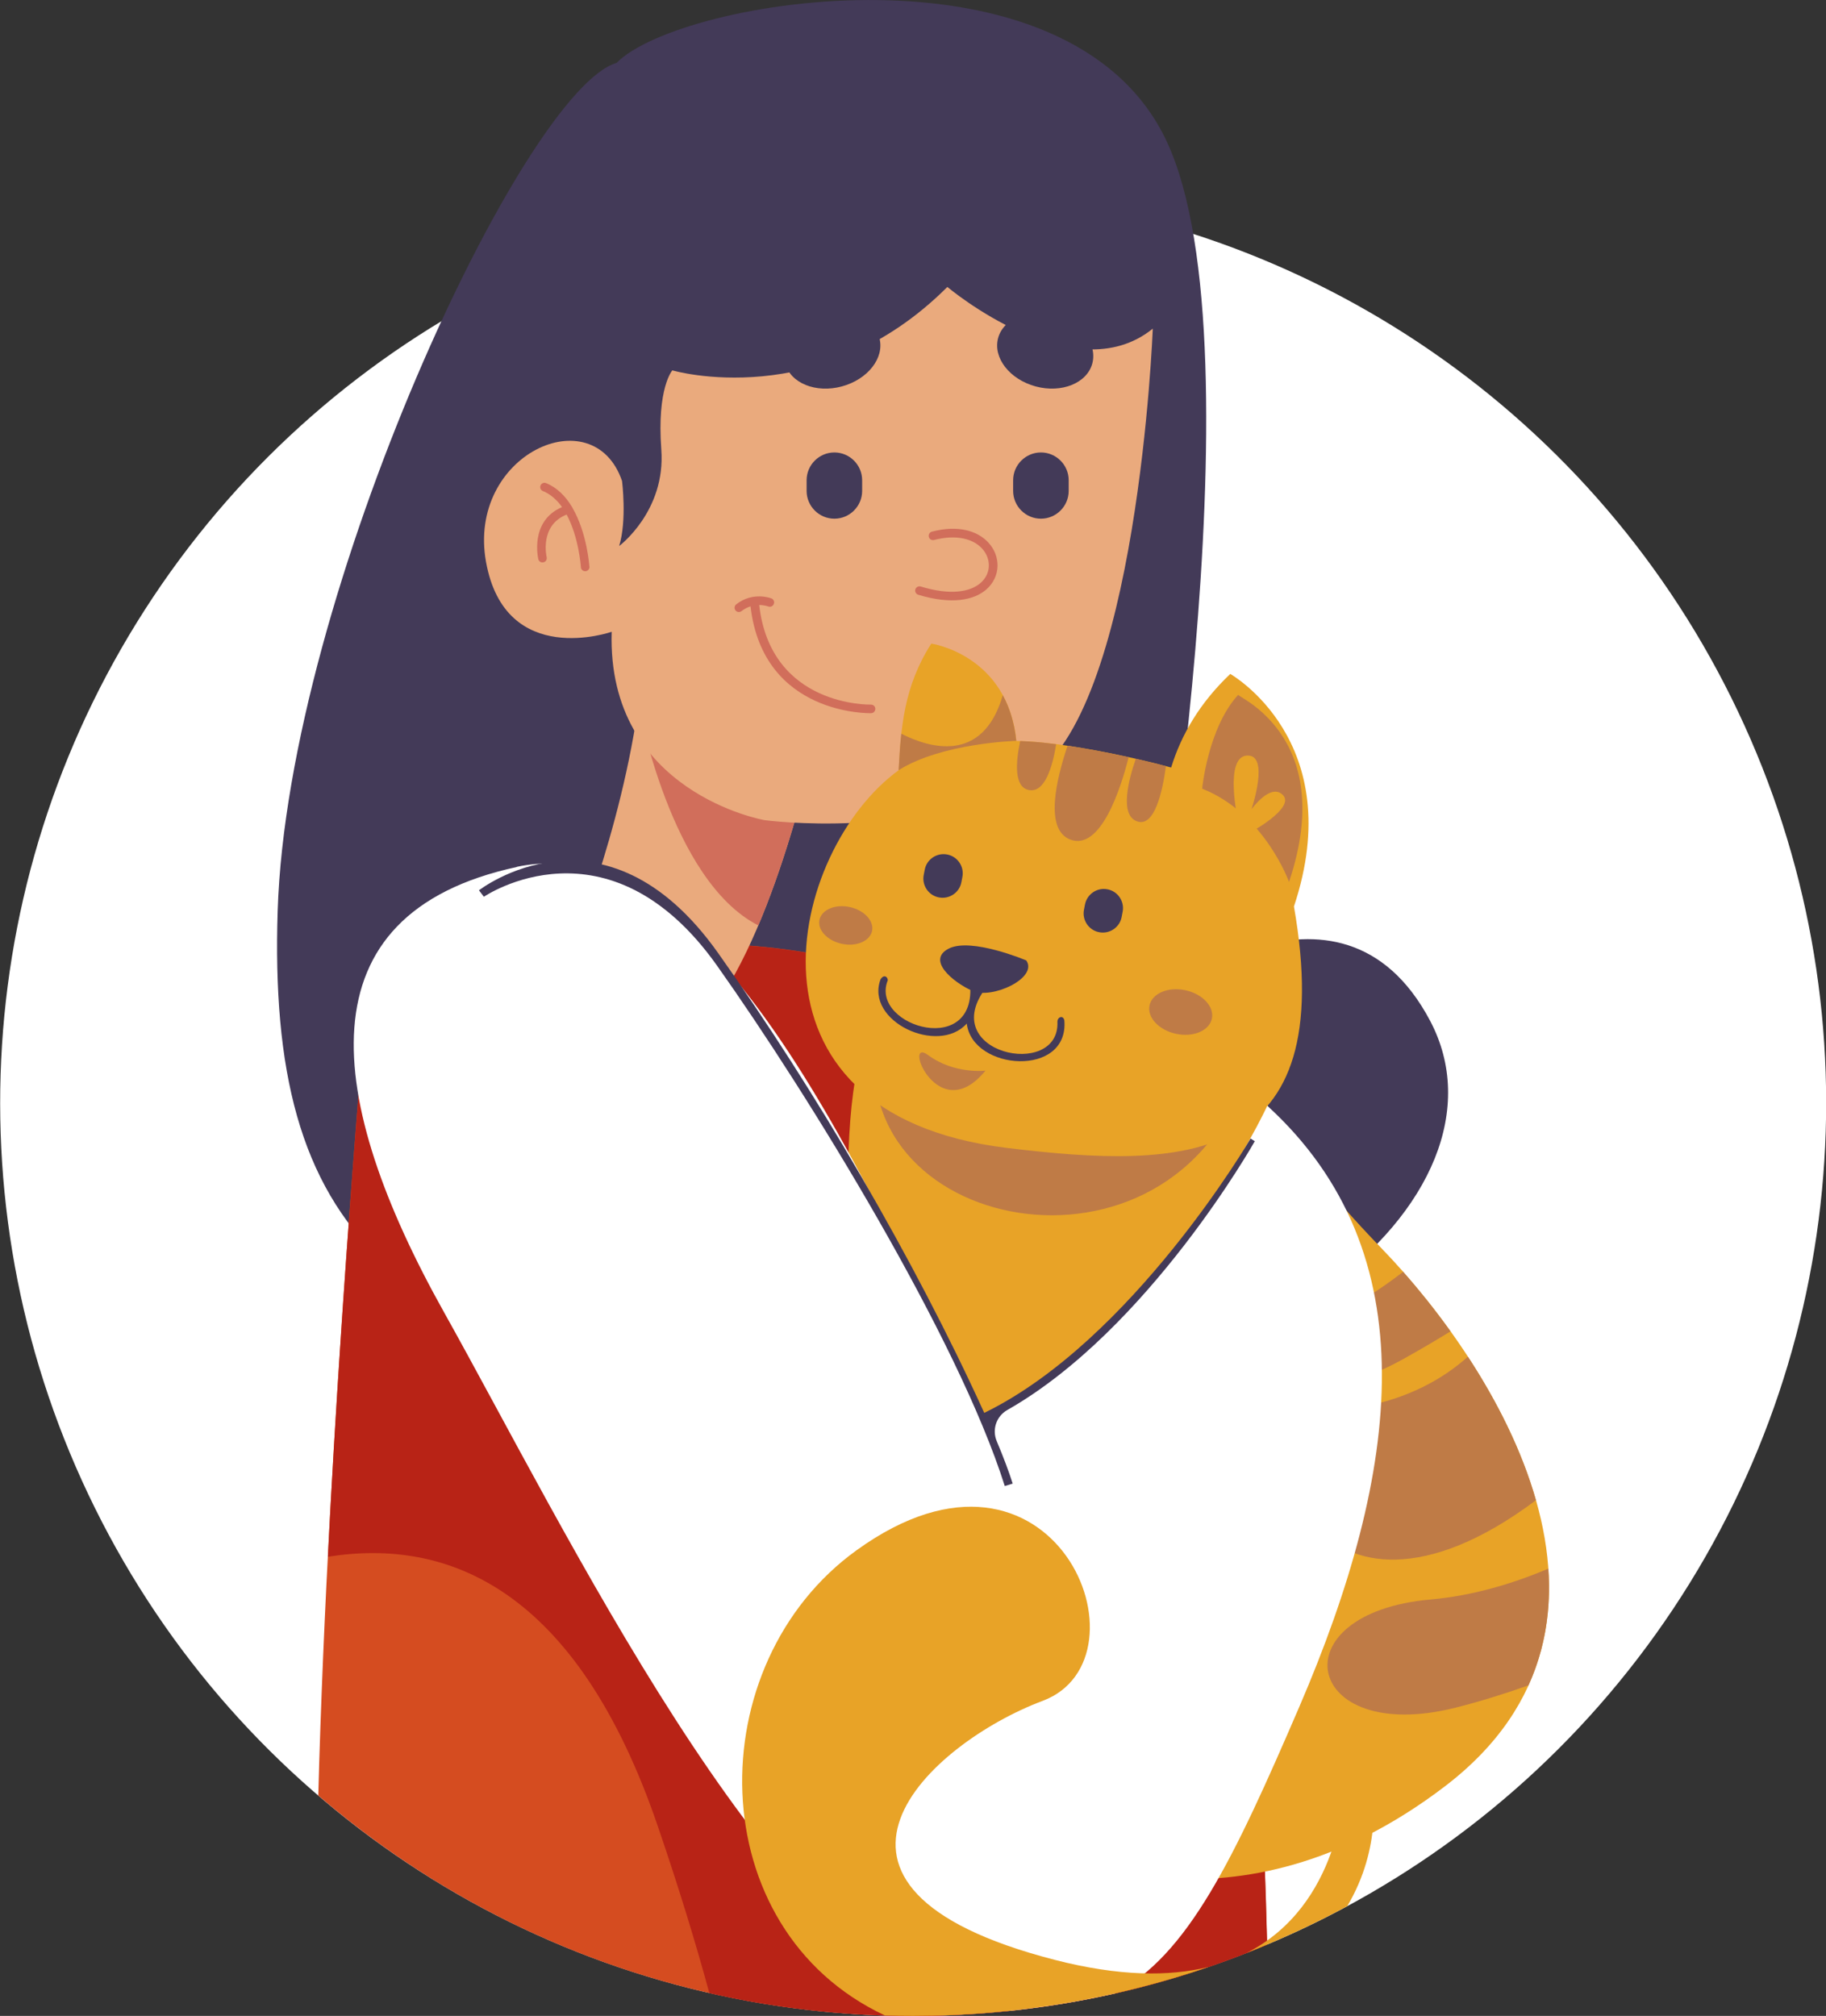 <?xml version="1.0" encoding="UTF-8"?>
<svg id="_Слой_2" data-name="Слой 2" xmlns="http://www.w3.org/2000/svg" viewBox="0 0 163.74 180.76">
  <rect x="0" y="0" width="163.74" height="180.76" fill="#333333" stroke="none"/>
  <defs>
    <style>
      .cls-1 {
        fill: #d16e5b;
      }

      .cls-1, .cls-2, .cls-3, .cls-4, .cls-5, .cls-6, .cls-7, .cls-8, .cls-9 {
        stroke-width: 0px;
      }

      .cls-1, .cls-2, .cls-3, .cls-4, .cls-5, .cls-6, .cls-8, .cls-9 {
        fill-rule: evenodd;
      }

      .cls-2 {
        fill: #d54c20;
      }

      .cls-3 {
        fill: #bf7b46;
      }

      .cls-4 {
        fill: #b82316;
      }

      .cls-5 {
        fill: #eaaa7d;
      }

      .cls-6 {
        fill: #433a58;
      }

      .cls-7, .cls-8 {
        fill: #fff;
      }

      .cls-9 {
        fill: #e8a327;
      }
    </style>
  </defs>
  <g id="OBJECTS">
    <circle class="cls-7" cx="81.87" cy="98.89" r="81.87" transform="translate(-22.03 174.29) rotate(-86.34)"/>
    <g>
      <path class="cls-6" d="M55.29,5.64C60.91-.12,95.94-5.98,104.64,12.72c8.7,18.7-1.45,77.2-1.45,77.2,0,0,16.89-13.87,25.06,1.63,8.17,15.5-15.62,37.51-54.65,34.1s-49.61-15.49-48.7-44c.91-28.51,22.13-73.6,30.39-76.01Z"/>
      <path class="cls-2" d="M32.88,89.38s-3.47,38.83-4.34,71.62c14.33,12.31,32.96,19.76,53.33,19.76,11.26,0,21.98-2.27,31.75-6.39-.25-10.46-.98-27.1-3.08-41.84-3.37-23.67-15.89-61.26-77.66-43.16Z"/>
      <path class="cls-4" d="M32.88,89.38s-2.14,24.01-3.48,50.21c10.72-1.71,22.28,2.79,29.58,24.14,1.88,5.49,3.4,10.47,4.63,14.99,5.87,1.34,11.99,2.05,18.27,2.05,11.26,0,21.98-2.27,31.75-6.39-.25-10.46-.98-27.1-3.08-41.84-3.37-23.67-15.89-61.25-77.66-43.16Z"/>
      <path class="cls-5" d="M74.07,62.08s-3.03,16.6-8.66,26.13l-14-3.46s5.05-12.13,6.21-24.69c1.15-12.56,16.46,2.02,16.46,2.02Z"/>
      <path class="cls-1" d="M74.07,62.08s-2.11,11.54-6.07,20.9c-7.91-4.02-10.75-19.8-10.75-19.8h0c.14-1.03.27-2.07.36-3.12,1.15-12.56,16.46,2.02,16.46,2.02Z"/>
      <path class="cls-5" d="M103.37,29.49s-1.33,34.67-11.14,40.3c-9.82,5.63-23.67,3.75-23.67,3.75,0,0-14.15-2.45-13.71-16.89,0,0-9.54,3.35-11.27-6.27-1.72-9.62,9.62-14.78,12.2-7.25,0,0,.45,3.55-.26,5.83,0,0,4.19-3.12,3.78-8.65-.41-5.53.99-7.1.99-7.1,0,0,13.27,3.91,24.66-7.48,0,0,11.29,9.52,18.42,3.74Z"/>
      <path class="cls-9" d="M111.76,95.33s1.83,5.98,12.12,16.6c10.29,10.63,24.78,33.64,5.72,48.22-19.06,14.58-35.37,5.63-35.37,5.63l-16.93-40.13s-3.34-26.12.84-33.59c4.19-7.46,33.61,3.26,33.61,3.26Z"/>
      <path class="cls-3" d="M111.76,95.33s-2.76.5-1.01,3.34c-8.7,18.28-38.48,10.36-31.22-9.12,2.99-8.02,32.23,5.78,32.23,5.78Z"/>
      <g>
        <path class="cls-9" d="M105.01,68.82c-3.7-1.01-9.98-2.33-13.87-2.38-.79-7.75-7.63-8.73-7.63-8.73-2.5,3.91-2.72,7.62-2.92,11.35-9.88,7.16-15.47,30.8,9.69,33.87,15.99,1.95,29.82,1.65,25.75-21.65h0c4.94-14.83-5.71-20.85-5.71-20.85-2.72,2.58-4.4,5.45-5.3,8.39Z"/>
        <path class="cls-3" d="M91.13,66.44c-.17-1.66-.61-3.01-1.21-4.1-1.8,6.22-6.65,4.7-9.1,3.45-.12,1.09-.18,2.18-.24,3.27,3.9-2.45,10.55-2.63,10.55-2.63Z"/>
        <path class="cls-3" d="M104.55,68.7c-.81-.22-1.73-.44-2.7-.66-.62,1.78-1.53,5.13.18,5.63,1.51.44,2.21-2.68,2.52-4.96h0ZM101.21,67.89c-.7,2.77-2.5,8.43-5.24,7.39-2.32-.89-1.27-5.35-.24-8.41,1.81.27,3.72.64,5.48,1.02h0ZM94.71,66.73c-1.16-.15-2.26-.25-3.23-.28-.41,1.95-.55,4.13.78,4.39,1.43.28,2.12-2.08,2.45-4.11Z"/>
        <path class="cls-6" d="M88.48,88.49c.25-.32-.45-1.12-1.28-1.01-.17.02-.28.18-.26.34,1.02,7.16-8.86,4.28-7.37.18.16-.23-.23-.78-.61-.19-1.41,3.76,5.16,6.84,7.73,3.97.52,4.26,9.19,4.84,8.75-.29-.11-.5-.62-.3-.62.13.23,5.24-11.02,2.83-6.34-3.14Z"/>
        <path class="cls-6" d="M92.03,86.12s-4.91-2.08-6.94-1.07c-2.03,1.02.32,2.99,2.08,3.79,1.76.8,5.94-1.14,4.86-2.72Z"/>
        <path class="cls-3" d="M88.37,96s-2.78.35-5.14-1.39c-2.36-1.74.87,6.62,5.14,1.39Z"/>
        <path class="cls-6" d="M99.3,79.74h0c-.93-.18-1.83.44-2.01,1.37l-.09.47c-.18.93.44,1.84,1.37,2.01.93.18,1.84-.44,2.01-1.37l.09-.47c.18-.93-.44-1.84-1.37-2.01Z"/>
        <path class="cls-6" d="M84.93,76.62c-.93-.18-1.84.44-2.01,1.37l-.09.47c-.18.93.44,1.84,1.37,2.01h0c.93.18,1.84-.44,2.01-1.37l.09-.47c.18-.93-.44-1.84-1.37-2.01Z"/>
        <path class="cls-3" d="M107.8,70.72s.51-5.45,3.24-8.43c-.51.05,9.02,3.47,4.55,16.79,0,0-2.22-6.17-7.79-8.36Z"/>
        <path class="cls-9" d="M111.01,73.58s-1.27-5.72.81-5.83c2.08-.12.4,4.82.4,4.82,0,0,1.73-2.43,2.83-1.27,1.1,1.16-2.95,3.35-2.95,3.35l-1.1-1.07Z"/>
        <path class="cls-3" d="M106.29,88.79c-1.54-.33-2.98.28-3.21,1.36-.23,1.08.84,2.22,2.38,2.55,1.54.33,2.98-.28,3.21-1.36.23-1.08-.84-2.22-2.38-2.55Z"/>
        <path class="cls-3" d="M76.19,81.33c-1.3-.28-2.51.24-2.71,1.15-.19.91.71,1.87,2.01,2.15,1.3.28,2.51-.24,2.71-1.15.19-.91-.71-1.87-2.01-2.15Z"/>
      </g>
      <g>
        <path class="cls-6" d="M74.82,40.57c1.37,0,2.49,1.12,2.49,2.49v.96c0,1.37-1.12,2.49-2.49,2.49s-2.49-1.12-2.49-2.49v-.96c0-1.37,1.12-2.49,2.49-2.49Z"/>
        <path class="cls-6" d="M93.34,40.57c1.37,0,2.49,1.12,2.49,2.49v.96c0,1.37-1.12,2.49-2.49,2.49s-2.49-1.12-2.49-2.49v-.96c0-1.37,1.12-2.49,2.49-2.49Z"/>
        <path class="cls-6" d="M94.58,28.26c2.33.63,3.84,2.56,3.37,4.33-.47,1.76-2.75,2.69-5.08,2.06s-3.84-2.56-3.37-4.33c.47-1.76,2.75-2.69,5.08-2.06Z"/>
        <path class="cls-6" d="M73.78,28.26c-2.33.63-3.84,2.56-3.37,4.33s2.75,2.69,5.08,2.06c2.33-.63,3.84-2.56,3.37-4.33-.47-1.76-2.75-2.69-5.08-2.06Z"/>
      </g>
      <path class="cls-1" d="M83.76,48.42c-.21.05-.42-.07-.47-.28-.05-.21.07-.42.28-.47,2.38-.62,4.09-.05,5.03.95.58.61.87,1.39.85,2.15-.02.77-.36,1.53-1.02,2.1-1.09.94-3.1,1.37-6.09.46-.2-.06-.32-.28-.26-.48s.28-.32.48-.26c2.69.82,4.44.48,5.36-.31.49-.42.74-.98.75-1.53.02-.56-.2-1.14-.64-1.6-.77-.81-2.22-1.26-4.28-.73Z"/>
      <path class="cls-1" d="M52.86,50.81c.01.21-.15.4-.36.41-.21.02-.4-.15-.41-.36,0-.01-.17-2.66-1.28-4.72-2.47.98-1.79,3.81-1.79,3.82.05.21-.08.42-.29.46-.21.05-.42-.08-.46-.29,0-.01-.82-3.4,2.13-4.66-.45-.63-1.01-1.15-1.72-1.44-.2-.08-.29-.31-.21-.5.08-.2.31-.29.5-.21,1,.41,1.75,1.19,2.3,2.1.03.03.05.07.06.11,1.33,2.27,1.52,5.26,1.52,5.27Z"/>
      <path class="cls-1" d="M69.16,53.65c.2.07.31.29.23.5-.07.2-.29.31-.5.23,0,0-.33-.13-.81-.13,1.04,9.17,10,8.93,10.02,8.93.21,0,.39.16.39.38,0,.21-.16.39-.38.39-.03,0-9.67.26-10.81-9.58-.26.08-.54.22-.81.43-.17.13-.41.1-.54-.07-.13-.17-.1-.41.07-.54,1.49-1.17,3.12-.55,3.12-.54Z"/>
      <path class="cls-3" d="M131.63,121.65c-2.19,1.96-5.29,3.74-9.63,4.53-11.66,2.12-4.27,23.34,15.73,8.34-1.29-4.53-3.53-8.94-6.1-12.87h0ZM138.84,140.66c.25,3.56-.25,7.1-1.78,10.46-2.17.77-4.38,1.46-6.57,2.01-13.6,3.4-16.02-8.5-2.19-9.71,3.71-.33,7.29-1.39,10.53-2.76h0ZM125.82,114.04c1.41,1.6,2.86,3.4,4.25,5.34-1.15.71-2.5,1.51-4.09,2.4-11.02,6.19-16.06-.32-6.61-3.88,2.08-.78,4.26-2.17,6.45-3.86Z"/>
      <path class="cls-8" d="M46.35,77.74c-19.48,4.2-17.21,20.86-6.52,39.95,10.69,19.09,29.26,57.56,45.94,61.73,1.76.44,3.39.73,4.9.87,3.16-.34,6.26-.85,9.29-1.54,6.58-3.42,10.7-12.12,16.54-25.68,9.12-21.18,11.61-40.71-2.86-53.92,0,0-9.03,19.64-25.45,28.04-8.2-15.17-22.89-53.55-41.86-49.46Z"/>
      <path class="cls-9" d="M120.53,160.53s-.3,10.29-8.73,14.58c3.1-1.22,6.11-2.62,9.01-4.19,3.18-5.35,2.25-10.38,2.25-10.38h-2.53ZM108.33,176.38c-3.5.86-7.99.84-13.77-.65-25.33-6.54-11.19-19.42-1.06-23.22,10.13-3.8,1.07-26.31-16.68-13.51-14.15,10.2-14.02,33.96,2.53,41.72.84.03,1.68.04,2.52.04,9.26,0,18.16-1.54,26.46-4.37Z"/>
      <path class="cls-6" d="M42.94,79.84s11.23-8.8,21.45,5.61c8.69,12.25,17.62,27.5,23.87,41.24,13.29-6.49,23.85-24.54,23.88-24.6l.38.24c-.03.05-9.52,16.89-22.19,24.1-.99.56-1.39,1.76-.95,2.8.61,1.45,1.09,2.73,1.43,3.8l-.71.22c-4.19-13.27-17.57-35.05-25.8-46.66-9.77-13.78-20.88-6.2-20.91-6.18l-.45-.59Z"/>
    </g>
  </g>
</svg>